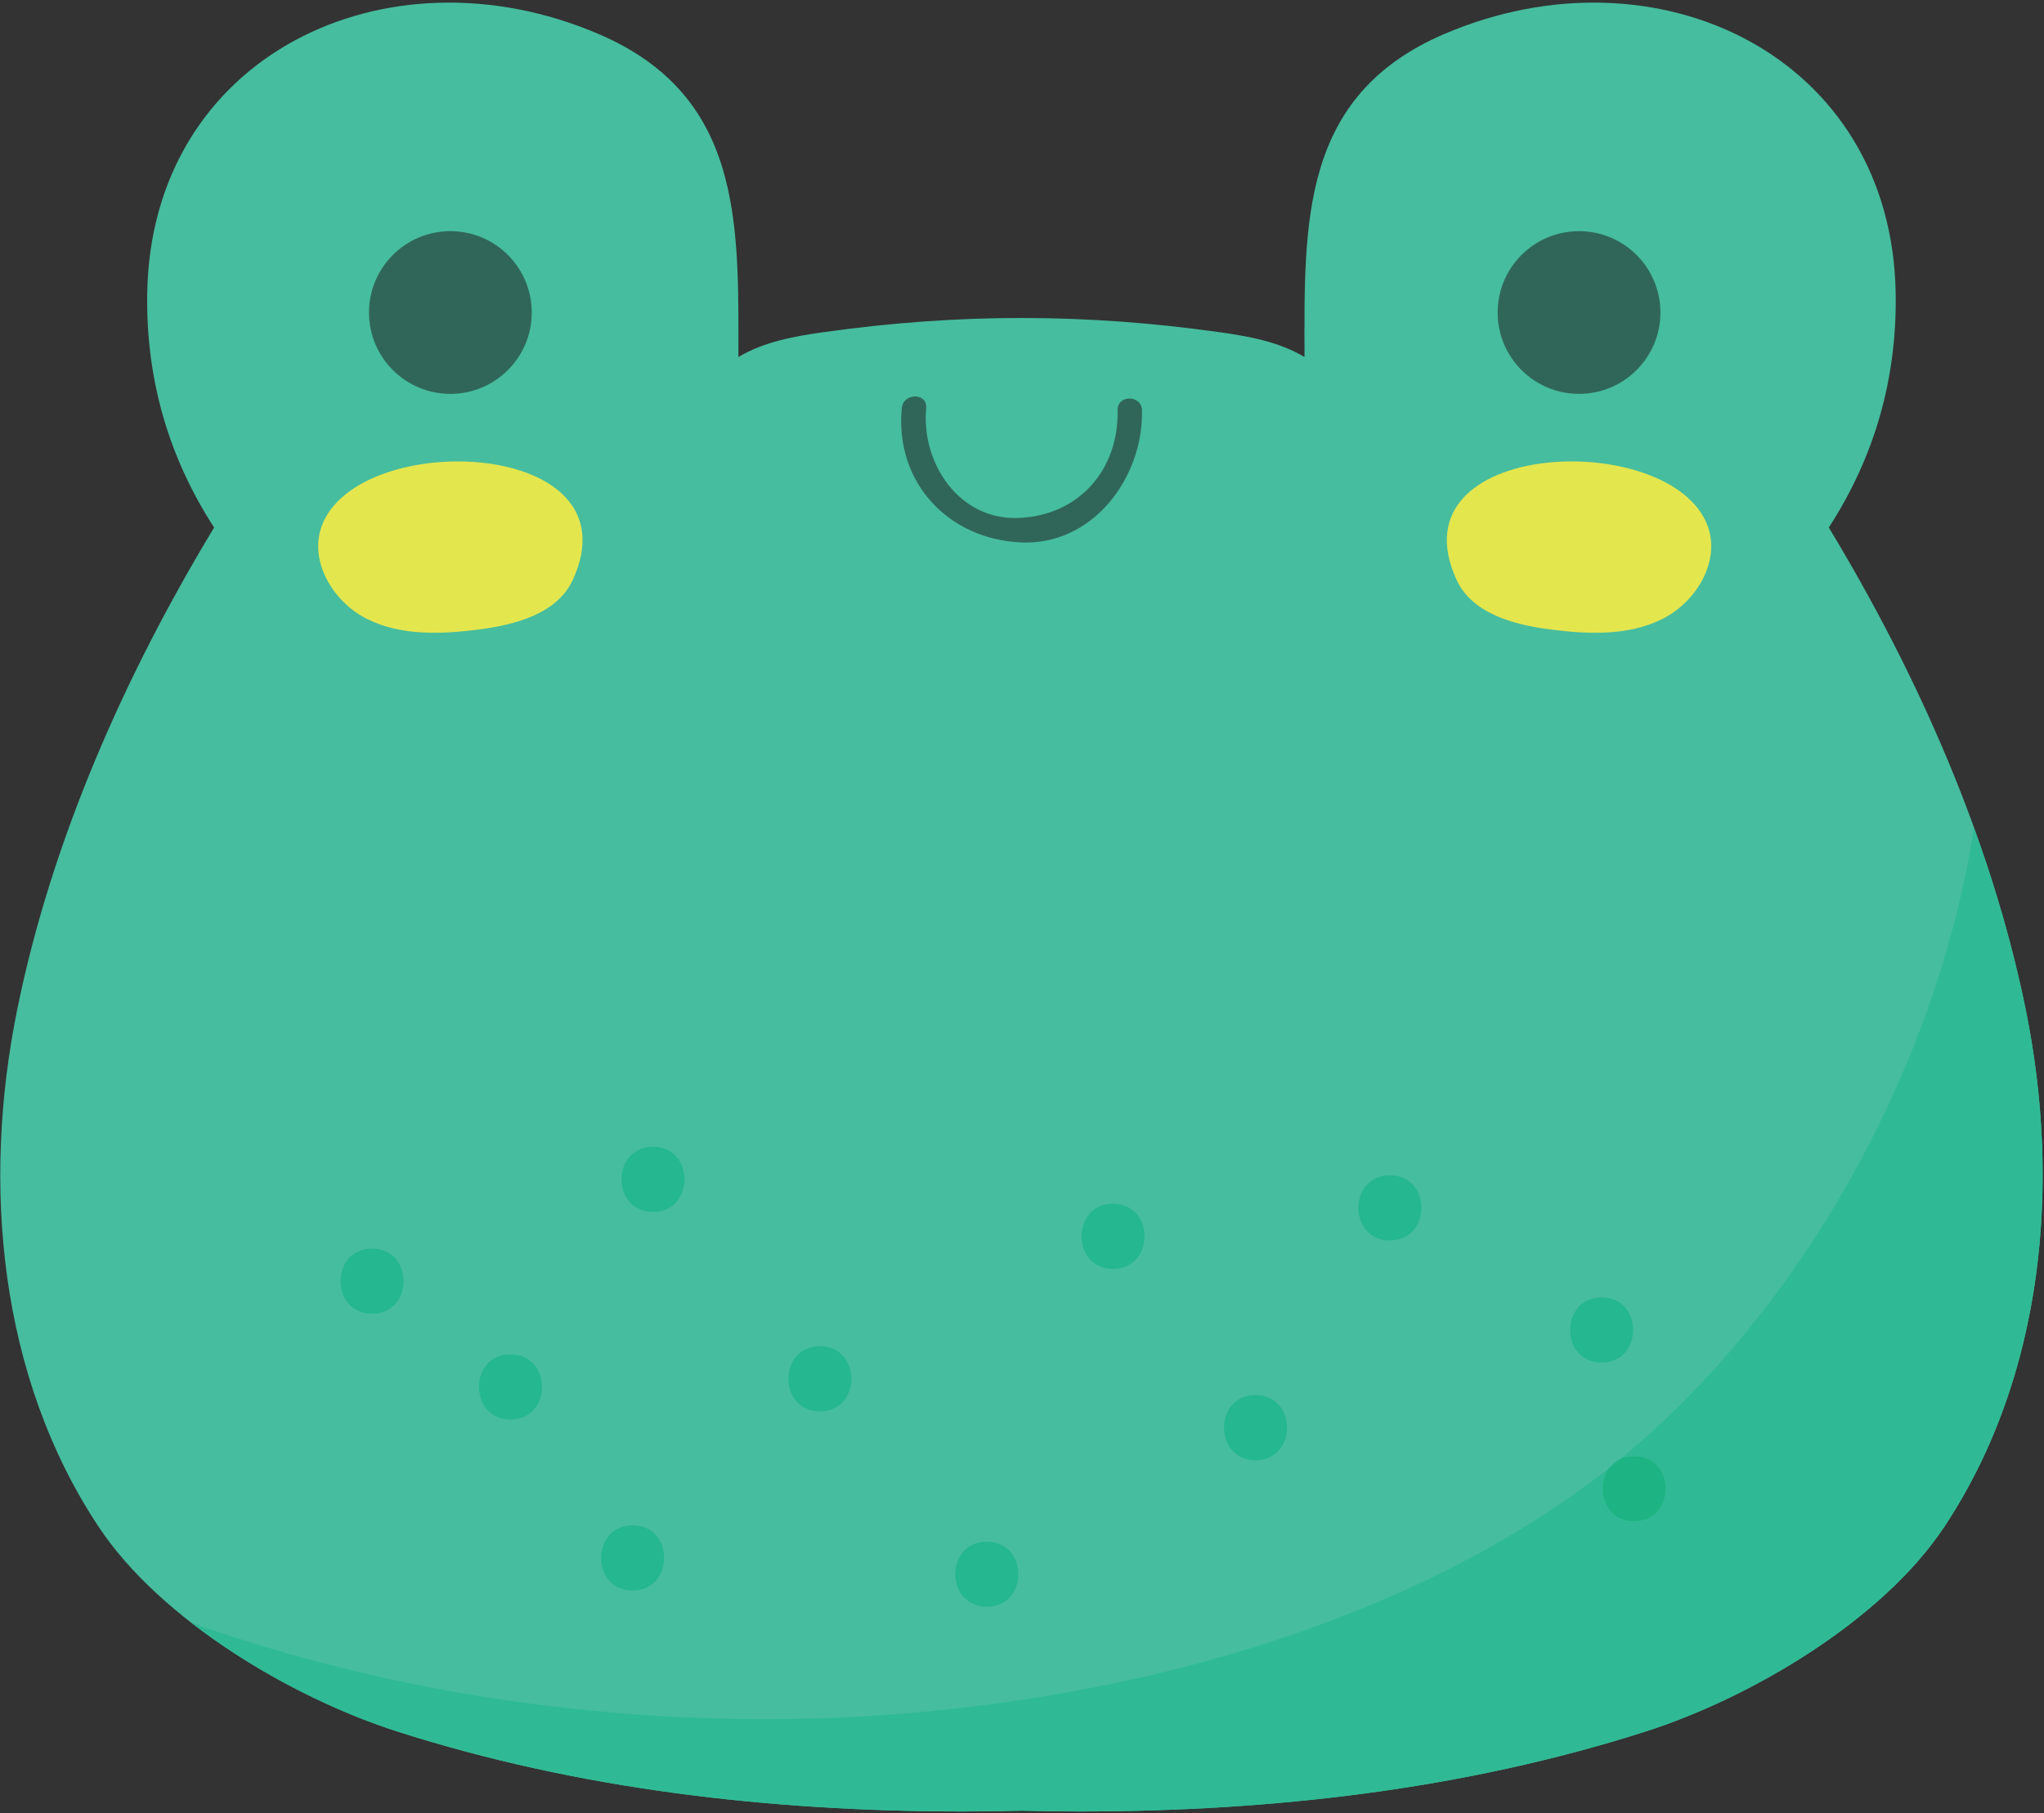 <?xml version="1.0" encoding="UTF-8" standalone="no"?>
<!DOCTYPE svg PUBLIC "-//W3C//DTD SVG 1.1//EN" "http://www.w3.org/Graphics/SVG/1.1/DTD/svg11.dtd">
<svg width="100%" height="100%" viewBox="0 0 523 464" version="1.1" xmlns="http://www.w3.org/2000/svg" xmlns:xlink="http://www.w3.org/1999/xlink" xml:space="preserve" xmlns:serif="http://www.serif.com/" style="fill-rule:evenodd;clip-rule:evenodd;stroke-linejoin:round;stroke-miterlimit:2;">
    <rect x="0" y="0" width="523" height="464" fill="#333333" stroke="none"/>
    <g transform="matrix(1,0,0,1,-721,-1376)">
        <g transform="matrix(4.167,0,0,4.167,0,0)">
            <g id="frog">
                <g>
                    <path d="M297.414,392.223C295.297,381.808 290.804,371.68 285.322,362.614C288.132,358.276 289.51,353.474 289.429,348.249C289.204,333.656 274.778,326.721 261.73,332.294C252.84,336.092 253.123,343.967 253.128,352.141C251.567,351.209 249.729,350.873 247.928,350.619C239.639,349.452 231.863,349.451 223.568,350.619C221.767,350.873 219.929,351.209 218.367,352.141C218.373,343.967 218.655,336.092 209.764,332.294C196.718,326.721 182.291,333.656 182.066,348.249C181.985,353.474 183.363,358.276 186.174,362.614C180.692,371.68 176.198,381.808 174.082,392.223C171.913,402.892 172.936,414.711 179.079,423.983C182.888,429.733 190.96,434.493 197.429,436.562C208.584,440.132 220.388,441.461 232.067,441.472C233.294,441.474 234.521,441.451 235.748,441.422C236.974,441.451 238.201,441.474 239.428,441.472C251.107,441.461 262.911,440.132 274.067,436.562C280.535,434.493 288.607,429.733 292.417,423.983C298.559,414.711 299.582,402.892 297.414,392.223Z" style="fill:rgb(70,189,159);fill-rule:nonzero;"/>
                    <path d="M208.195,365.835C212.204,357.129 194.992,356.494 192.781,362.521C191.979,364.707 193.502,367.213 195.59,368.243C197.677,369.274 200.133,369.171 202.442,368.875C204.692,368.586 207.246,367.895 208.195,365.835Z" style="fill:rgb(228,230,78);fill-rule:nonzero;"/>
                    <path d="M262.471,365.835C258.462,357.129 275.674,356.494 277.885,362.521C278.687,364.707 277.165,367.213 275.077,368.243C272.989,369.274 270.534,369.171 268.224,368.875C265.974,368.586 263.42,367.895 262.471,365.835Z" style="fill:rgb(228,230,78);fill-rule:nonzero;"/>
                    <path d="M228.398,355.283C227.977,359.798 231.174,363.266 235.623,363.525C240.115,363.787 243.237,359.546 243.15,355.415C243.129,354.449 241.629,354.447 241.65,355.415C241.727,359.058 239.3,361.846 235.623,362.025C231.916,362.206 229.584,358.645 229.898,355.283C229.988,354.319 228.487,354.328 228.398,355.283Z" style="fill:rgb(48,102,89);fill-rule:nonzero;"/>
                    <path d="M197.386,436.549C197.38,436.547 197.375,436.545 197.369,436.543C197.375,436.545 197.38,436.547 197.386,436.549ZM197.342,436.534C197.336,436.533 197.33,436.531 197.324,436.529C197.33,436.531 197.336,436.532 197.342,436.534ZM197.297,436.52C197.291,436.518 197.286,436.516 197.28,436.514C197.286,436.516 197.291,436.518 197.297,436.52ZM197.244,436.503C197.237,436.5 197.23,436.498 197.223,436.496C197.23,436.498 197.237,436.5 197.244,436.503ZM197.195,436.487C197.189,436.485 197.183,436.483 197.176,436.48C197.183,436.483 197.189,436.485 197.195,436.487ZM197.151,436.472C197.145,436.47 197.139,436.468 197.132,436.466C197.139,436.468 197.145,436.47 197.151,436.472ZM197.105,436.457C197.099,436.455 197.094,436.453 197.089,436.451C197.094,436.453 197.099,436.455 197.105,436.457ZM197.047,436.438C197.042,436.436 197.038,436.435 197.033,436.433C197.038,436.435 197.042,436.436 197.047,436.438ZM197.002,436.423C196.997,436.421 196.992,436.419 196.987,436.417C196.992,436.419 196.997,436.421 197.002,436.423ZM196.956,436.407C196.951,436.406 196.947,436.404 196.942,436.403C196.947,436.404 196.952,436.406 196.956,436.407ZM196.902,436.389C196.901,436.389 196.9,436.388 196.899,436.388C196.9,436.388 196.901,436.389 196.902,436.389ZM196.803,436.355L196.801,436.355L196.803,436.355ZM297.397,392.143C297.396,392.137 297.395,392.131 297.394,392.125C297.395,392.131 297.396,392.137 297.397,392.143Z" style="fill:rgb(243,237,224);fill-rule:nonzero;"/>
                    <path d="M239.329,441.472C238.135,441.472 236.941,441.451 235.748,441.422C234.554,441.451 233.36,441.472 232.166,441.472L232.067,441.472C220.388,441.461 208.584,440.132 197.429,436.562C197.414,436.558 197.4,436.553 197.386,436.549C197.38,436.547 197.375,436.545 197.369,436.543C197.36,436.54 197.351,436.537 197.342,436.534C197.336,436.532 197.33,436.531 197.324,436.529C197.315,436.526 197.306,436.523 197.297,436.52C197.291,436.518 197.286,436.516 197.28,436.514C197.268,436.51 197.256,436.507 197.244,436.503C197.237,436.5 197.23,436.498 197.223,436.496C197.214,436.493 197.205,436.49 197.195,436.487C197.189,436.485 197.183,436.483 197.176,436.48C197.168,436.478 197.16,436.475 197.151,436.472C197.145,436.47 197.139,436.468 197.132,436.466C197.123,436.463 197.114,436.46 197.105,436.457C197.099,436.455 197.094,436.453 197.089,436.451C197.075,436.447 197.061,436.442 197.047,436.438C197.042,436.436 197.038,436.435 197.033,436.433C197.023,436.43 197.012,436.426 197.002,436.423C196.997,436.421 196.992,436.419 196.987,436.417C196.976,436.414 196.966,436.411 196.956,436.407C196.952,436.406 196.947,436.404 196.942,436.403C196.929,436.398 196.916,436.394 196.902,436.389C196.901,436.389 196.9,436.388 196.899,436.388C196.867,436.377 196.835,436.366 196.803,436.355L196.801,436.355C192.871,435.013 188.436,432.727 184.75,429.861C195.188,433.59 206.298,435.484 217.399,435.772C218.263,435.794 219.133,435.805 220.011,435.805C237.069,435.805 256.62,431.542 270.408,421.462C270.892,421.108 271.371,420.743 271.846,420.368C270.981,421.519 271.49,423.649 273.372,423.649C275.952,423.649 275.952,419.649 273.372,419.649C273.048,419.649 272.764,419.712 272.522,419.823C283.515,410.799 291.928,395.948 294.233,381.053C295.548,384.683 296.628,388.384 297.394,392.125C297.395,392.131 297.396,392.137 297.397,392.143C297.403,392.17 297.408,392.196 297.414,392.223C298.087,395.536 298.453,398.96 298.453,402.384C298.453,409.987 296.652,417.59 292.417,423.983C288.607,429.733 280.535,434.493 274.067,436.562C262.911,440.132 251.107,441.461 239.428,441.472L239.329,441.472Z" style="fill:rgb(47,186,149);fill-rule:nonzero;"/>
                    <path d="M213.122,404.649C210.543,404.649 210.543,400.649 213.122,400.649C215.701,400.649 215.701,404.649 213.122,404.649Z" style="fill:rgb(37,183,143);fill-rule:nonzero;"/>
                    <path d="M241.372,408.149C238.792,408.149 238.792,404.149 241.372,404.149C243.951,404.149 243.951,408.149 241.372,408.149Z" style="fill:rgb(37,183,143);fill-rule:nonzero;"/>
                    <path d="M223.372,416.899C220.793,416.899 220.793,412.899 223.372,412.899C225.951,412.899 225.951,416.899 223.372,416.899Z" style="fill:rgb(37,183,143);fill-rule:nonzero;"/>
                    <path d="M233.622,428.899C231.042,428.899 231.042,424.899 233.622,424.899C236.201,424.899 236.201,428.899 233.622,428.899Z" style="fill:rgb(37,183,143);fill-rule:nonzero;"/>
                    <path d="M250.122,419.899C247.542,419.899 247.542,415.899 250.122,415.899C252.701,415.899 252.701,419.899 250.122,419.899Z" style="fill:rgb(37,183,143);fill-rule:nonzero;"/>
                    <path d="M258.372,406.399C255.793,406.399 255.793,402.399 258.372,402.399C260.952,402.399 260.952,406.399 258.372,406.399Z" style="fill:rgb(37,183,143);fill-rule:nonzero;"/>
                    <path d="M271.372,413.899C268.793,413.899 268.793,409.899 271.372,409.899C273.952,409.899 273.952,413.899 271.372,413.899Z" style="fill:rgb(37,183,143);fill-rule:nonzero;"/>
                    <path d="M271.846,420.368C272.017,420.14 272.243,419.95 272.522,419.823C272.298,420.007 272.072,420.189 271.846,420.368Z" style="fill:rgb(37,183,143);fill-rule:nonzero;"/>
                    <path d="M273.372,423.649C271.49,423.649 270.981,421.519 271.846,420.368C272.072,420.189 272.298,420.007 272.522,419.823C272.764,419.712 273.048,419.649 273.372,419.649C275.952,419.649 275.952,423.649 273.372,423.649Z" style="fill:rgb(29,179,130);fill-rule:nonzero;"/>
                    <path d="M211.872,427.899C209.292,427.899 209.292,423.899 211.872,423.899C214.451,423.899 214.451,427.899 211.872,427.899Z" style="fill:rgb(37,183,143);fill-rule:nonzero;"/>
                    <path d="M195.872,410.899C193.293,410.899 193.293,406.899 195.872,406.899C198.452,406.899 198.452,410.899 195.872,410.899Z" style="fill:rgb(37,183,143);fill-rule:nonzero;"/>
                    <path d="M204.372,417.399C201.793,417.399 201.793,413.399 204.372,413.399C206.951,413.399 206.951,417.399 204.372,417.399Z" style="fill:rgb(37,183,143);fill-rule:nonzero;"/>
                </g>
                <g id="ojos">
                    <path d="M205.678,349.408C205.678,346.648 203.441,344.411 200.681,344.411C197.921,344.411 195.684,346.648 195.684,349.408C195.684,352.168 197.921,354.405 200.681,354.405C203.441,354.405 205.678,352.168 205.678,349.408Z" style="fill:rgb(48,102,89);fill-rule:nonzero;"/>
                    <path d="M264.988,349.408C264.988,346.648 267.226,344.411 269.985,344.411C272.745,344.411 274.983,346.648 274.983,349.408C274.983,352.168 272.745,354.405 269.985,354.405C267.226,354.405 264.988,352.168 264.988,349.408Z" style="fill:rgb(48,102,89);fill-rule:nonzero;"/>
                </g>
            </g>
        </g>
    </g>
</svg>
